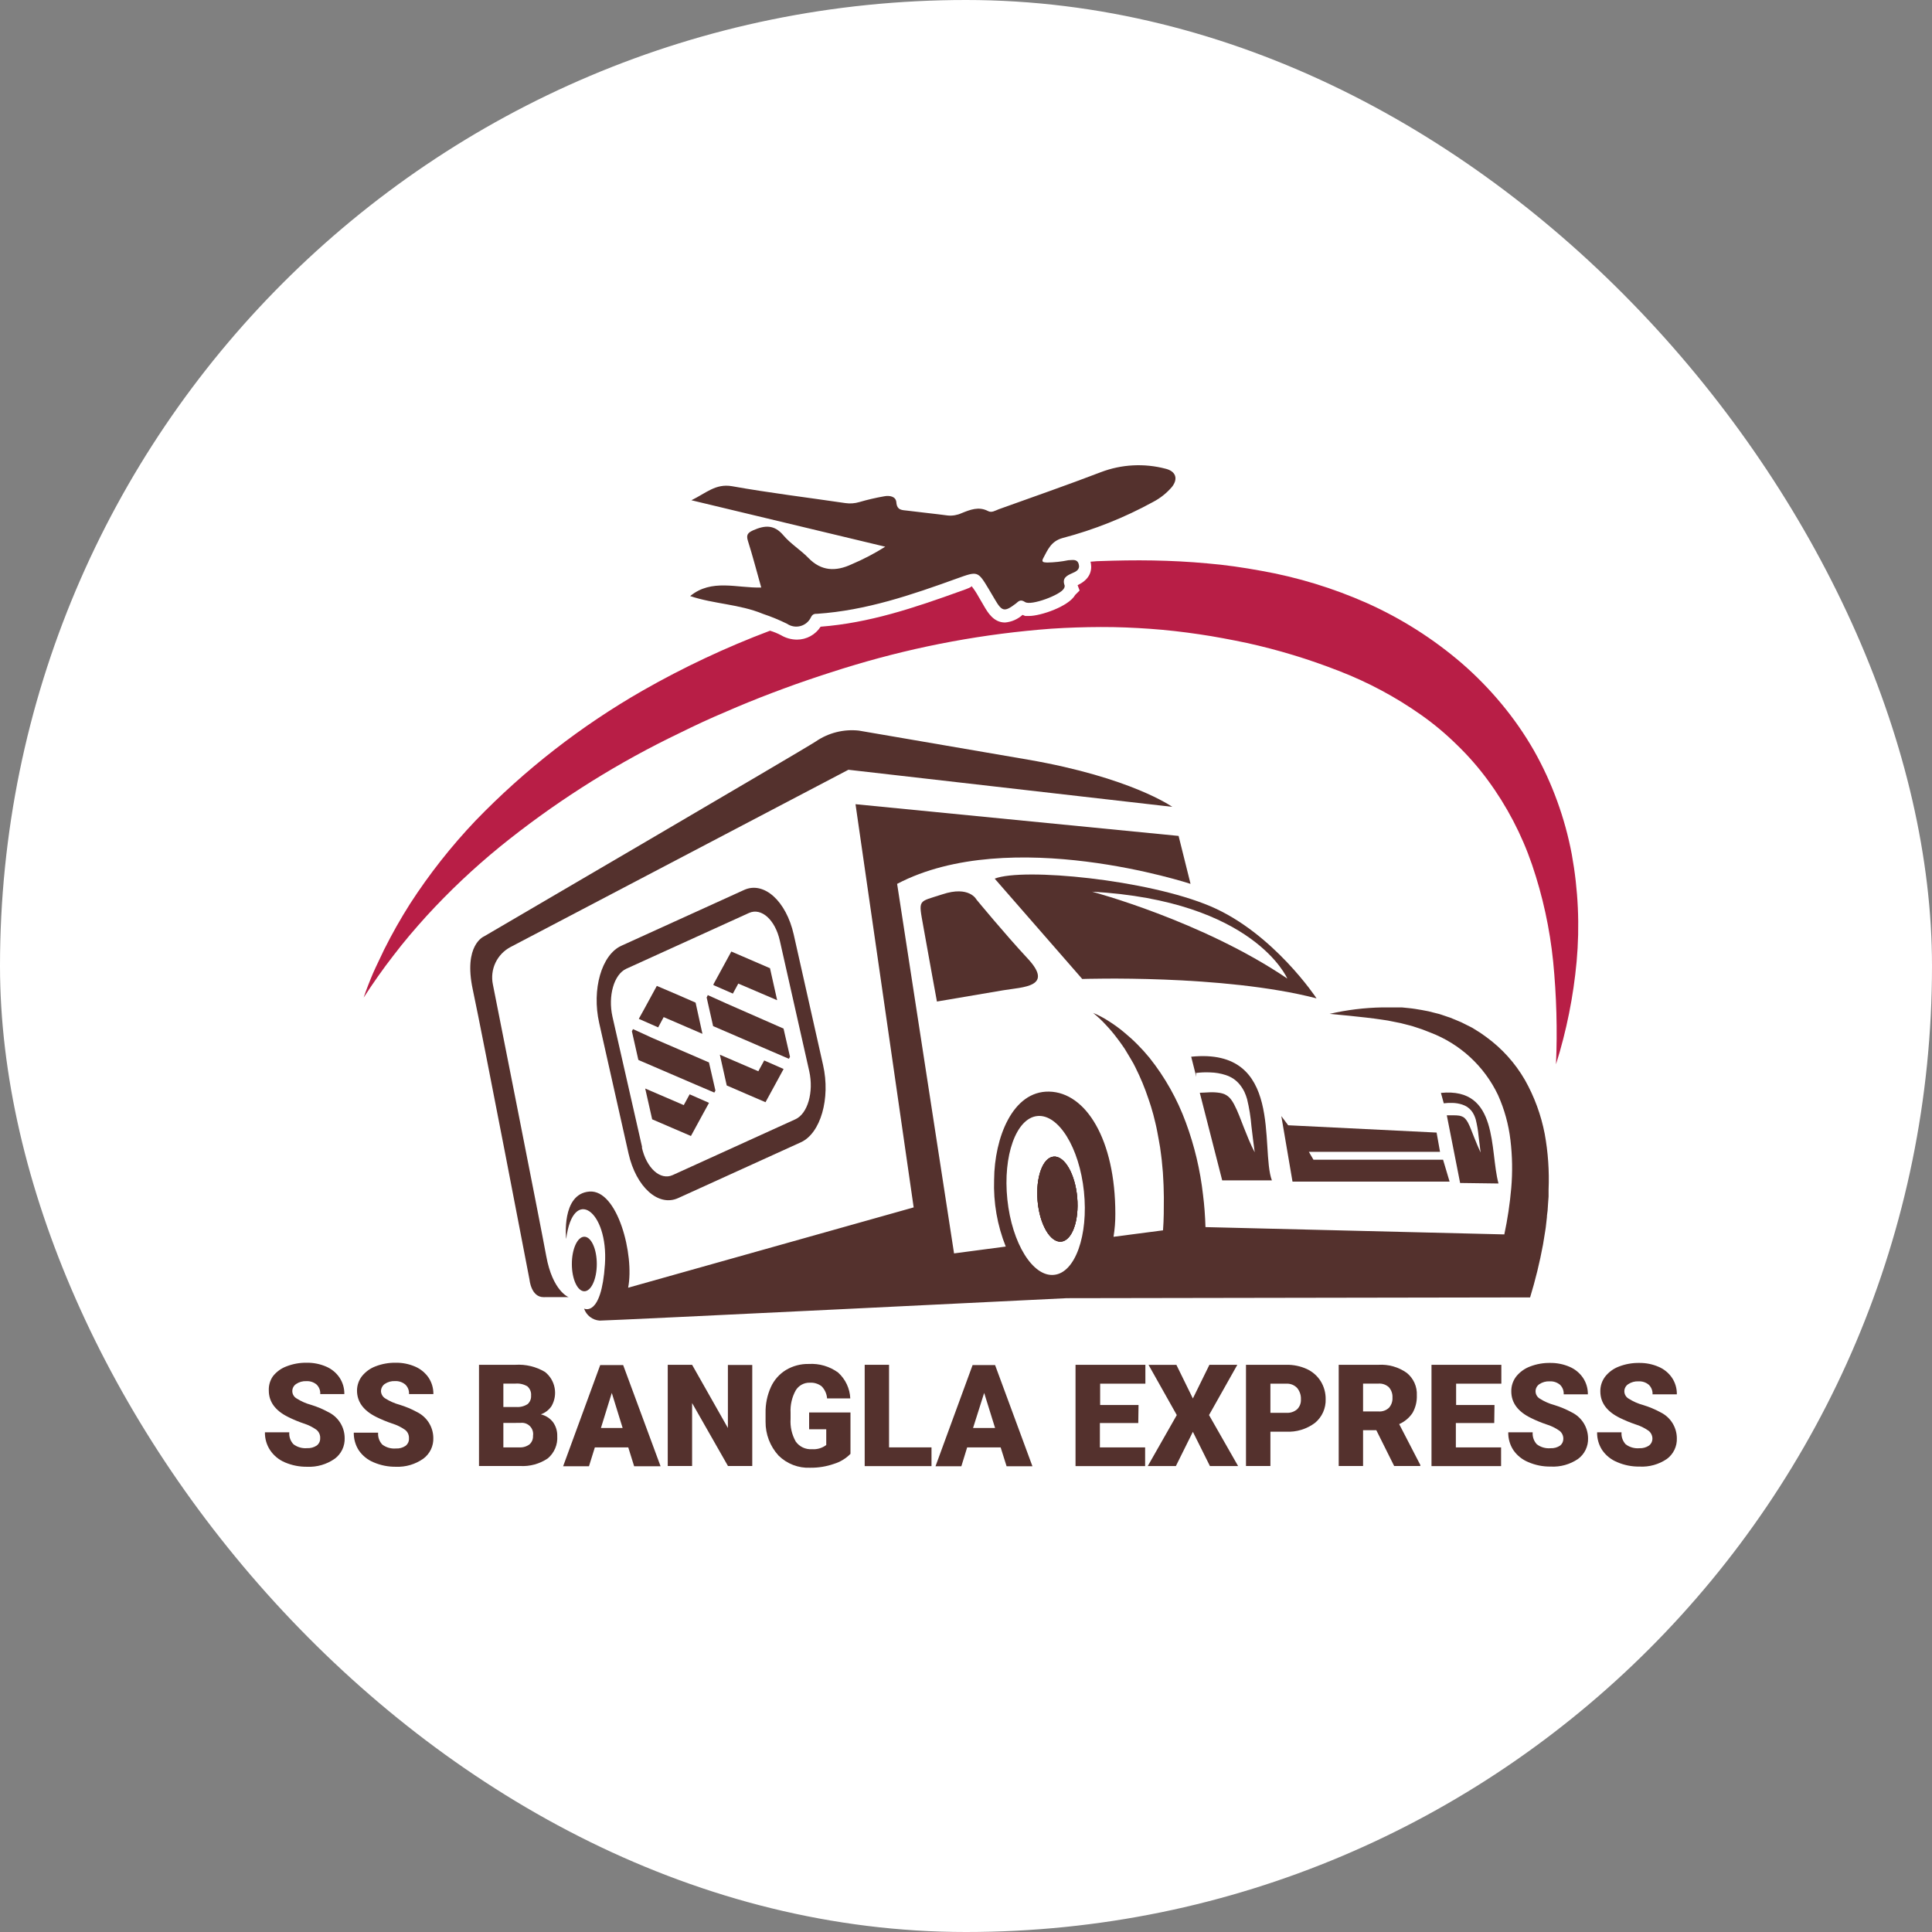 <svg width="299" height="299" viewBox="0 0 299 299" fill="none" xmlns="http://www.w3.org/2000/svg">
<rect x="0" y="0" width="299" height="299" fill="#808080" stroke="none"/>
<rect width="299" height="299" rx="149.5" fill="white"/>
<path d="M127.381 164.829L122.841 144.639C121.671 139.429 118.221 136.339 115.161 137.729L96.161 146.369C93.101 147.759 91.561 153.119 92.731 158.319L97.271 178.509C98.441 183.709 101.881 186.809 104.951 185.419L123.951 176.779C127.001 175.389 128.551 169.999 127.381 164.829ZM99.381 177.559L94.791 157.369C94.061 154.129 95.021 150.799 96.921 149.929L115.921 141.289C117.831 140.429 119.971 142.349 120.691 145.589L125.241 165.779C125.961 169.019 125.001 172.349 123.101 173.219L104.101 181.859C102.201 182.719 100.051 180.799 99.331 177.559H99.381Z" fill="#54312D"/>
<path d="M99.821 168.449L105.821 171.029L106.731 169.359L109.731 170.679L108.831 172.319L106.931 175.809L103.931 174.519L100.931 173.229L99.851 168.449" fill="#54312D"/>
<path d="M99.751 156.069L101.651 152.579L104.651 153.859L107.651 155.169L108.711 159.999L102.711 157.409L101.861 158.999L98.861 157.679L99.751 156.069Z" fill="#54312D"/>
<path d="M98.001 159.28L100.941 160.63L109.461 164.31L109.721 164.42L110.721 168.78L110.551 169.09L107.551 167.81L99.001 164.13L98.791 164.03L97.791 159.59L97.931 159.34V159.28" fill="#54312D"/>
<path d="M111.361 163.209L117.361 165.789L118.271 164.119L121.271 165.439L120.381 167.079L118.471 170.579L115.471 169.289L112.471 167.989L111.401 163.209" fill="#54312D"/>
<path d="M120.261 154.79L114.261 152.22L113.421 153.77L110.421 152.46C110.414 152.44 110.414 152.419 110.421 152.4C110.415 152.373 110.415 152.346 110.421 152.32L113.181 147.26L119.181 149.85C119.181 149.85 119.181 149.85 119.181 149.91L120.251 154.69C120.258 154.702 120.262 154.715 120.262 154.73C120.262 154.744 120.258 154.757 120.251 154.77L120.261 154.79Z" fill="#54312D"/>
<path d="M109.531 154L112.531 155.35L121.001 159.07L121.261 159.18L122.261 163.55L122.091 163.86L119.091 162.57L110.571 158.89L110.361 158.8L109.361 154.36L109.501 154.11V154.04" fill="#54312D"/>
<path d="M145.001 154.999L155.251 153.259C158.321 152.749 163.181 152.769 159.031 148.329C155.501 144.539 151.121 139.219 151.121 139.219C151.121 139.219 150.021 137.019 145.841 138.409C142.021 139.659 142.131 139.059 142.901 143.409C143.671 147.759 145.001 154.999 145.001 154.999Z" fill="#54312D"/>
<path d="M198.301 172.729L200.031 182.869H224.341L223.331 179.479H203.271L202.561 178.259H222.861L222.331 175.279L199.361 174.149L198.301 172.729Z" fill="#54312D"/>
<path d="M196.841 182.679H189.151L185.681 169.119C186.191 169.119 186.681 169.059 187.161 169.049C187.709 169.021 188.259 169.052 188.801 169.139C189.026 169.179 189.247 169.239 189.461 169.319C189.657 169.403 189.842 169.51 190.011 169.639C190.203 169.79 190.374 169.965 190.521 170.159C190.692 170.391 190.846 170.635 190.981 170.889C191.279 171.461 191.546 172.049 191.781 172.649L192.521 174.549C193.031 175.819 193.521 177.099 194.181 178.329C193.991 176.959 193.831 175.609 193.671 174.259C193.557 172.857 193.333 171.466 193.001 170.099C192.894 169.719 192.756 169.348 192.591 168.989C192.4 168.594 192.165 168.222 191.891 167.879C191.605 167.522 191.268 167.209 190.891 166.949C190.511 166.704 190.101 166.509 189.671 166.369C188.901 166.122 188.099 165.987 187.291 165.969C186.556 165.933 185.82 165.964 185.091 166.059L185.141 166.659L184.351 163.539C198.741 162.079 195.001 177.799 196.841 182.679Z" fill="#54312D"/>
<path d="M231.911 183.16L225.971 183.08L223.911 172.61H224.831C225.165 172.596 225.5 172.612 225.831 172.66C225.971 172.686 226.108 172.726 226.241 172.78C226.365 172.827 226.483 172.891 226.591 172.97C226.704 173.07 226.808 173.18 226.901 173.3C227.01 173.441 227.107 173.592 227.191 173.75C227.376 174.106 227.539 174.473 227.681 174.85L228.141 176.02C228.461 176.82 228.791 177.61 229.141 178.37C229.031 177.53 228.931 176.69 228.831 175.85C228.748 174.977 228.601 174.111 228.391 173.26C228.322 173.023 228.235 172.793 228.131 172.57C228.015 172.323 227.871 172.092 227.701 171.88C227.511 171.658 227.292 171.463 227.051 171.3C226.809 171.149 226.551 171.028 226.281 170.94C225.802 170.787 225.304 170.703 224.801 170.69C224.347 170.674 223.892 170.694 223.441 170.75L223.001 169.14C232.001 168.24 230.521 178.08 231.911 183.16Z" fill="#54312D"/>
<path d="M166.711 185.309C167.021 188.949 165.911 192.009 164.221 192.159C162.531 192.309 160.891 189.479 160.581 185.849C160.271 182.219 161.371 179.149 163.061 178.999C164.751 178.849 166.391 181.679 166.711 185.309Z" fill="#54312D"/>
<path d="M239.061 175.469C238.497 172.546 237.464 169.733 236.001 167.139C234.49 164.523 232.446 162.254 230.001 160.479C229.409 160.033 228.792 159.622 228.151 159.249C227.841 159.039 227.511 158.889 227.151 158.709L226.151 158.209L225.151 157.789L224.391 157.479L224.141 157.399L223.141 157.059L222.621 156.899L222.101 156.769C221.417 156.577 220.722 156.423 220.021 156.309L219.001 156.139C218.661 156.069 218.301 156.059 217.951 156.009L216.951 155.909C216.601 155.909 216.251 155.909 215.901 155.909H214.901C214.551 155.909 214.201 155.909 213.901 155.909C211.163 155.959 208.439 156.294 205.771 156.909C205.771 156.909 211.181 157.389 213.771 157.789L214.771 157.939L215.771 158.139C216.091 158.209 216.411 158.259 216.771 158.339L217.711 158.579C218.021 158.669 218.341 158.729 218.651 158.829L219.561 159.129C220.181 159.319 220.761 159.569 221.361 159.799C225.964 161.551 229.715 165.012 231.831 169.459C232.828 171.68 233.479 174.041 233.761 176.459C234.056 178.925 234.096 181.415 233.881 183.889C233.672 186.293 233.315 188.68 232.811 191.039L186.561 189.909C186.511 188.229 186.391 186.539 186.181 184.909C185.751 181.082 184.857 177.321 183.521 173.709C182.194 170.097 180.297 166.721 177.901 163.709C176.705 162.246 175.365 160.905 173.901 159.709C173.181 159.111 172.423 158.56 171.631 158.059C170.853 157.55 170.03 157.115 169.171 156.759C169.885 157.333 170.554 157.962 171.171 158.639C171.788 159.291 172.366 159.979 172.901 160.699C173.181 161.049 173.431 161.419 173.691 161.779C173.951 162.139 174.191 162.509 174.411 162.899C174.631 163.289 174.881 163.649 175.091 164.039L175.421 164.609L175.721 165.199C176.502 166.756 177.171 168.367 177.721 170.019C177.851 170.439 178.011 170.839 178.131 171.259L178.491 172.499C178.701 173.349 178.921 174.179 179.081 175.039C179.241 175.899 179.401 176.739 179.541 177.589L179.711 178.869L179.791 179.519L179.851 180.159L179.971 181.449L180.041 182.749C180.101 183.609 180.091 184.479 180.121 185.339C180.121 187.029 180.121 188.719 179.991 190.409L172.331 191.409C172.525 190.226 172.619 189.029 172.611 187.829C172.611 176.349 168.051 169.059 162.371 168.939C156.691 168.819 153.901 176.109 153.851 182.559C153.725 186.1 154.338 189.628 155.651 192.919L147.651 193.979L138.841 136.789C156.361 127.599 184.251 136.789 184.251 136.789L182.401 129.369L132.401 124.459L141.401 186.859L97.211 199.289C98.211 194.289 95.601 184.059 91.211 184.409C86.821 184.759 87.621 191.749 87.621 191.749C88.681 183.429 94.171 187.369 93.621 195.659C93.071 203.949 90.391 202.519 90.391 202.519C90.565 203.032 90.886 203.482 91.315 203.813C91.744 204.144 92.261 204.341 92.801 204.379C94.571 204.379 165.081 200.909 165.081 200.909L236.801 200.789C237.62 198.102 238.288 195.371 238.801 192.609L239.141 190.509L239.221 189.989L239.281 189.459L239.401 188.399C239.401 188.039 239.481 187.689 239.511 187.339L239.581 186.259L239.661 185.189C239.661 184.839 239.661 184.479 239.661 184.119C239.783 181.223 239.582 178.322 239.061 175.469V175.469ZM163.121 197.299C159.851 197.649 156.611 192.419 155.901 185.639C155.191 178.859 157.261 173.059 160.531 172.719C163.801 172.379 167.041 177.599 167.751 184.389C168.461 191.179 166.391 196.999 163.121 197.299Z" fill="#54312D"/>
<path d="M88.001 200.749C88.001 200.749 85.521 199.839 84.531 194.359C83.711 189.819 76.281 152.359 76.281 152.359C76.045 151.23 76.183 150.054 76.673 149.01C77.164 147.966 77.981 147.109 79.001 146.569L131.301 119.129L181.421 124.869C181.421 124.869 175.051 120.329 159.111 117.569C143.171 114.809 134.771 113.409 132.911 113.069C130.557 112.816 128.19 113.416 126.241 114.759C124.111 116.159 74.911 144.919 74.911 144.919C74.911 144.919 71.681 146.219 73.171 153.159C74.761 160.589 81.951 198.059 81.951 198.059C81.951 198.059 82.191 200.769 84.141 200.749C86.091 200.729 88.001 200.749 88.001 200.749Z" fill="#54312D"/>
<path d="M90.431 199.839C91.497 199.839 92.361 197.95 92.361 195.619C92.361 193.289 91.497 191.399 90.431 191.399C89.365 191.399 88.501 193.289 88.501 195.619C88.501 197.95 89.365 199.839 90.431 199.839Z" fill="#54312D"/>
<path d="M164.221 192.159C162.521 192.309 160.891 189.479 160.581 185.849C160.271 182.219 161.371 179.149 163.061 178.999C164.751 178.849 166.391 181.679 166.711 185.309C167.031 188.939 165.911 191.999 164.221 192.159Z" fill="#54312D"/>
<path d="M164.221 192.159C162.521 192.309 160.891 189.479 160.581 185.849C160.271 182.219 161.371 179.149 163.061 178.999C164.751 178.849 166.391 181.679 166.711 185.309C167.031 188.939 165.911 191.999 164.221 192.159Z" fill="#54312D"/>
<path d="M187.341 140.259C177.591 136.119 158.341 134.259 153.941 135.979L167.491 151.509C167.491 151.509 189.271 150.759 203.751 154.509C203.751 154.499 197.081 144.399 187.341 140.259ZM169.001 137.999C194.091 139.399 199.221 151.439 199.221 151.439C186.001 142.489 169.001 137.999 169.001 137.999Z" fill="#54312D"/>
<path d="M74.131 226.879V211.219H79.751C81.361 211.117 82.965 211.504 84.351 212.329C85.124 212.945 85.651 213.817 85.834 214.789C86.018 215.76 85.846 216.764 85.351 217.619C84.951 218.208 84.373 218.653 83.701 218.889C84.446 219.063 85.11 219.486 85.581 220.089C86.033 220.717 86.265 221.476 86.241 222.249C86.286 222.899 86.177 223.55 85.923 224.149C85.67 224.748 85.278 225.28 84.781 225.699C83.512 226.561 81.992 226.977 80.461 226.879H74.131ZM77.901 217.749H79.901C80.521 217.796 81.139 217.638 81.661 217.299C81.842 217.135 81.984 216.932 82.076 216.705C82.168 216.478 82.207 216.234 82.191 215.989C82.216 215.723 82.177 215.454 82.078 215.206C81.979 214.957 81.822 214.736 81.621 214.559C81.068 214.226 80.424 214.075 79.781 214.129H77.901V217.749ZM77.901 220.219V223.999H80.381C80.943 224.034 81.5 223.868 81.951 223.529C82.134 223.364 82.277 223.159 82.371 222.931C82.464 222.702 82.505 222.456 82.491 222.209C82.534 221.942 82.513 221.669 82.432 221.411C82.35 221.153 82.21 220.918 82.022 220.724C81.833 220.53 81.602 220.382 81.347 220.293C81.092 220.204 80.819 220.175 80.551 220.209L77.901 220.219Z" fill="#54312D"/>
<path d="M97.231 224H92.061L91.151 226.92H87.151L92.891 211.26H96.441L102.231 226.92H98.141L97.231 224ZM93.001 221H96.361L94.681 215.57L93.001 221Z" fill="#54312D"/>
<path d="M116.421 226.879H112.661L107.111 217.139V226.879H103.341V211.219H107.111L112.651 220.999V211.249H116.421V226.879Z" fill="#54312D"/>
<path d="M131.621 224.999C130.913 225.721 130.037 226.253 129.071 226.549C127.892 226.961 126.65 227.164 125.401 227.149C124.495 227.192 123.59 227.046 122.743 226.72C121.896 226.395 121.126 225.898 120.481 225.259C119.177 223.832 118.463 221.963 118.481 220.029V218.669C118.454 217.292 118.734 215.925 119.301 214.669C119.797 213.571 120.612 212.648 121.641 212.019C122.704 211.386 123.924 211.064 125.161 211.089C126.786 210.99 128.395 211.46 129.711 212.419C130.273 212.929 130.729 213.544 131.052 214.231C131.375 214.918 131.558 215.661 131.591 216.419H128.001C127.949 215.717 127.652 215.055 127.161 214.549C126.639 214.147 125.989 213.948 125.331 213.989C124.892 213.975 124.457 214.078 124.071 214.29C123.686 214.501 123.365 214.811 123.141 215.189C122.561 216.243 122.287 217.438 122.351 218.639V219.579C122.268 220.806 122.547 222.029 123.151 223.099C123.434 223.496 123.815 223.813 124.256 224.019C124.698 224.226 125.185 224.316 125.671 224.279C126.459 224.341 127.243 224.11 127.871 223.629V221.199H125.221V218.599H131.621V224.999Z" fill="#54312D"/>
<path d="M137.591 223.999H144.161V226.899H133.821V211.219H137.591V223.999Z" fill="#54312D"/>
<path d="M154.861 224H149.681L148.781 226.92H144.781L150.521 211.26H154.001L159.781 226.92H155.781L154.861 224ZM150.591 221H154.001L152.311 215.57L150.591 221Z" fill="#54312D"/>
<path d="M176.161 220.229H170.221V223.999H177.221V226.899H166.451V211.219H177.261V214.139H170.261V217.439H176.201L176.161 220.229Z" fill="#54312D"/>
<path d="M184.611 216.429L187.171 211.219H191.491L187.111 218.999L191.611 226.889H187.251L184.611 221.589L181.981 226.889H177.631L182.121 218.999L177.751 211.229H182.061L184.611 216.429Z" fill="#54312D"/>
<path d="M196.611 221.569V226.879H192.831V211.219H199.081C200.177 211.198 201.264 211.423 202.261 211.879C203.143 212.288 203.886 212.945 204.401 213.769C204.91 214.599 205.173 215.556 205.161 216.529C205.186 217.226 205.051 217.919 204.767 218.555C204.483 219.191 204.056 219.754 203.521 220.199C202.23 221.173 200.636 221.658 199.021 221.569H196.611ZM196.611 218.649H199.081C199.688 218.695 200.289 218.497 200.751 218.099C200.951 217.899 201.107 217.657 201.207 217.392C201.307 217.126 201.349 216.843 201.331 216.559C201.362 215.92 201.152 215.291 200.741 214.799C200.533 214.581 200.281 214.408 200.002 214.295C199.723 214.181 199.422 214.128 199.121 214.139H196.611V218.649Z" fill="#54312D"/>
<path d="M213.001 221.339H210.951V226.879H207.181V211.219H213.341C214.893 211.126 216.43 211.563 217.701 212.459C218.221 212.875 218.635 213.408 218.908 214.015C219.181 214.622 219.305 215.285 219.271 215.949C219.306 216.896 219.078 217.835 218.611 218.659C218.101 219.425 217.383 220.029 216.541 220.399L219.811 226.719V226.879H215.761L213.001 221.339ZM210.951 218.439H213.341C213.636 218.462 213.932 218.423 214.211 218.325C214.49 218.227 214.745 218.072 214.961 217.869C215.15 217.654 215.296 217.404 215.388 217.133C215.481 216.862 215.519 216.575 215.501 216.289C215.534 215.708 215.337 215.136 214.951 214.699C214.737 214.498 214.483 214.343 214.206 214.245C213.929 214.147 213.634 214.108 213.341 214.129H210.951V218.439Z" fill="#54312D"/>
<path d="M231.251 220.229H225.311V223.999H232.311V226.899H221.541V211.219H232.351V214.139H225.351V217.439H231.291L231.251 220.229Z" fill="#54312D"/>
<path d="M241.941 222.719C241.954 222.473 241.907 222.227 241.804 222.002C241.702 221.777 241.546 221.581 241.351 221.429C240.723 220.987 240.027 220.649 239.291 220.429C238.469 220.151 237.667 219.817 236.891 219.429C234.891 218.443 233.891 217.076 233.891 215.329C233.876 214.499 234.144 213.688 234.651 213.029C235.215 212.329 235.958 211.793 236.801 211.479C237.793 211.098 238.849 210.912 239.911 210.929C240.942 210.916 241.964 211.12 242.911 211.529C243.754 211.888 244.476 212.481 244.991 213.239C245.494 213.994 245.755 214.883 245.741 215.789H242.001C242.018 215.514 241.975 215.238 241.875 214.98C241.775 214.723 241.62 214.491 241.421 214.299C240.974 213.933 240.407 213.748 239.831 213.779C239.264 213.749 238.702 213.903 238.231 214.219C238.046 214.343 237.896 214.512 237.794 214.71C237.691 214.908 237.641 215.128 237.647 215.351C237.653 215.573 237.715 215.791 237.828 215.983C237.94 216.175 238.1 216.335 238.291 216.449C238.992 216.897 239.758 217.234 240.561 217.449C241.486 217.732 242.381 218.107 243.231 218.569C243.984 218.934 244.621 219.501 245.07 220.208C245.519 220.915 245.761 221.732 245.771 222.569C245.795 223.192 245.666 223.811 245.396 224.372C245.126 224.933 244.722 225.42 244.221 225.789C242.973 226.641 241.479 227.055 239.971 226.969C238.785 226.986 237.609 226.751 236.521 226.279C235.581 225.898 234.774 225.247 234.201 224.409C233.673 223.594 233.401 222.64 233.421 221.669H237.201C237.173 222.008 237.217 222.348 237.329 222.668C237.441 222.989 237.619 223.282 237.851 223.529C238.46 223.983 239.215 224.197 239.971 224.129C240.496 224.156 241.015 224.012 241.451 223.719C241.601 223.598 241.722 223.446 241.807 223.274C241.891 223.101 241.937 222.912 241.941 222.719V222.719Z" fill="#54312D"/>
<path d="M255.731 222.72C255.742 222.473 255.694 222.228 255.591 222.004C255.488 221.779 255.334 221.583 255.141 221.429C254.513 220.987 253.817 220.65 253.081 220.429C252.257 220.149 251.452 219.815 250.671 219.429C248.671 218.443 247.671 217.076 247.671 215.33C247.656 214.499 247.924 213.688 248.431 213.03C248.99 212.327 249.73 211.791 250.571 211.48C251.566 211.099 252.625 210.913 253.691 210.929C254.722 210.916 255.744 211.12 256.691 211.53C257.534 211.888 258.256 212.482 258.771 213.24C259.271 213.995 259.529 214.884 259.511 215.789H255.751C255.766 215.513 255.722 215.237 255.62 214.98C255.518 214.722 255.361 214.49 255.161 214.3C254.719 213.933 254.154 213.748 253.581 213.78C253.014 213.749 252.452 213.903 251.981 214.22C251.794 214.342 251.641 214.51 251.537 214.708C251.433 214.906 251.382 215.128 251.388 215.351C251.394 215.575 251.457 215.793 251.572 215.985C251.686 216.178 251.847 216.337 252.041 216.45C252.742 216.897 253.508 217.234 254.311 217.45C255.236 217.732 256.131 218.107 256.981 218.57C257.733 218.935 258.369 219.502 258.816 220.209C259.263 220.916 259.504 221.733 259.511 222.57C259.537 223.191 259.41 223.81 259.141 224.371C258.873 224.932 258.471 225.419 257.971 225.789C256.723 226.641 255.229 227.056 253.721 226.97C252.535 226.987 251.359 226.751 250.271 226.28C249.331 225.898 248.524 225.247 247.951 224.41C247.423 223.595 247.151 222.64 247.171 221.67H250.951C250.923 222.008 250.967 222.348 251.079 222.668C251.191 222.989 251.369 223.282 251.601 223.53C252.21 223.983 252.965 224.197 253.721 224.13C254.245 224.155 254.764 224.011 255.201 223.72C255.358 223.603 255.487 223.452 255.579 223.279C255.67 223.106 255.722 222.915 255.731 222.72V222.72Z" fill="#54312D"/>
<path d="M49.551 222.589C49.566 222.346 49.525 222.103 49.429 221.879C49.334 221.655 49.187 221.457 49.001 221.299C48.393 220.86 47.717 220.522 47.001 220.299C46.179 220.021 45.377 219.687 44.601 219.299C42.601 218.313 41.601 216.946 41.601 215.199C41.567 214.417 41.788 213.645 42.231 212.999C42.784 212.292 43.526 211.755 44.371 211.449C45.363 211.068 46.419 210.882 47.481 210.899C48.512 210.885 49.535 211.09 50.481 211.499C51.321 211.858 52.04 212.452 52.551 213.209C53.048 213.962 53.306 214.847 53.291 215.749H49.561C49.579 215.478 49.539 215.207 49.442 214.953C49.345 214.699 49.195 214.469 49.001 214.279C48.56 213.909 47.996 213.719 47.421 213.749C46.857 213.72 46.299 213.875 45.831 214.189C45.644 214.312 45.491 214.48 45.387 214.678C45.283 214.876 45.232 215.098 45.238 215.321C45.244 215.545 45.307 215.763 45.422 215.955C45.536 216.147 45.697 216.307 45.891 216.419C46.589 216.866 47.351 217.204 48.151 217.419C49.074 217.7 49.965 218.075 50.811 218.539C51.564 218.903 52.2 219.471 52.647 220.178C53.094 220.885 53.335 221.703 53.341 222.539C53.367 223.161 53.24 223.78 52.971 224.341C52.703 224.902 52.301 225.389 51.801 225.759C50.554 226.633 49.052 227.069 47.531 226.999C46.349 227.014 45.178 226.782 44.091 226.319C43.148 225.921 42.345 225.253 41.781 224.399C41.254 223.588 40.983 222.637 41.001 221.669H44.771C44.742 222.006 44.785 222.345 44.897 222.664C45.009 222.983 45.188 223.274 45.421 223.519C46.026 223.972 46.778 224.186 47.531 224.119C48.054 224.148 48.573 224.008 49.011 223.719C49.186 223.589 49.327 223.418 49.421 223.221C49.515 223.024 49.56 222.807 49.551 222.589Z" fill="#54312D"/>
<path d="M63.291 222.589C63.303 222.344 63.257 222.099 63.157 221.874C63.056 221.65 62.903 221.453 62.711 221.3C62.086 220.857 61.394 220.52 60.661 220.3C59.837 220.019 59.032 219.685 58.251 219.3C56.251 218.313 55.251 216.946 55.251 215.199C55.256 214.404 55.519 213.632 56.001 212.999C56.559 212.297 57.299 211.76 58.141 211.449C59.133 211.069 60.189 210.883 61.251 210.899C62.282 210.884 63.305 211.089 64.251 211.499C65.092 211.861 65.814 212.454 66.331 213.21C66.828 213.962 67.085 214.848 67.071 215.749H63.301C63.318 215.475 63.275 215.201 63.175 214.945C63.075 214.689 62.92 214.459 62.721 214.27C62.279 213.901 61.715 213.711 61.141 213.74C60.577 213.71 60.019 213.865 59.551 214.179C59.368 214.308 59.219 214.479 59.116 214.677C59.014 214.876 58.96 215.096 58.961 215.32C58.975 215.539 59.04 215.751 59.151 215.941C59.262 216.13 59.416 216.291 59.601 216.41C60.302 216.856 61.068 217.193 61.871 217.41C62.793 217.692 63.684 218.067 64.531 218.529C65.282 218.895 65.917 219.463 66.364 220.17C66.811 220.877 67.052 221.694 67.061 222.529C67.085 223.152 66.956 223.771 66.686 224.332C66.415 224.893 66.012 225.38 65.511 225.749C64.277 226.62 62.79 227.06 61.281 226.999C60.099 227.015 58.928 226.783 57.841 226.32C56.9 225.938 56.093 225.287 55.521 224.449C55.002 223.635 54.734 222.685 54.751 221.719H58.521C58.492 222.056 58.535 222.395 58.647 222.714C58.759 223.033 58.938 223.325 59.171 223.57C59.776 224.023 60.528 224.237 61.281 224.169C61.801 224.199 62.317 224.059 62.751 223.77C62.933 223.635 63.079 223.456 63.173 223.249C63.268 223.043 63.308 222.816 63.291 222.589V222.589Z" fill="#54312D"/>
<path d="M243.251 132.209C242.725 129.416 241.973 126.67 241.001 123.999C240.017 121.279 238.806 118.647 237.381 116.129C235.926 113.592 234.253 111.186 232.381 108.939C230.51 106.681 228.456 104.581 226.241 102.659C221.824 98.859 216.879 95.72 211.561 93.339C206.327 91.016 200.83 89.337 195.191 88.339C193.801 88.079 192.411 87.859 191.011 87.659C189.611 87.459 188.211 87.309 186.821 87.189C184.021 86.929 181.221 86.789 178.441 86.739C175.661 86.689 172.871 86.739 170.101 86.839C169.651 86.839 169.211 86.909 168.771 86.929C168.971 87.719 169.121 89.469 166.771 90.559L167.081 91.389L166.401 92.069C165.401 93.849 161.071 95.329 159.251 95.329H158.661L158.251 95.159C157.502 95.84 156.549 96.254 155.541 96.339C153.761 96.339 152.861 94.779 152.261 93.749L151.421 92.309C151.107 91.737 150.746 91.192 150.341 90.679C150.481 90.829 149.671 91.129 148.871 91.409C141.311 94.139 134.491 96.409 127.001 96.989C126.606 97.603 126.062 98.108 125.421 98.458C124.78 98.807 124.061 98.99 123.331 98.989C122.461 98.983 121.608 98.745 120.861 98.299C120.32 98.017 119.755 97.786 119.171 97.609C112.352 100.179 105.748 103.285 99.421 106.899C89.911 112.35 81.218 119.117 73.601 126.999C69.829 130.965 66.434 135.274 63.461 139.869C62.009 142.157 60.674 144.516 59.461 146.939C59.161 147.549 58.881 148.159 58.591 148.769C58.301 149.379 58.001 149.999 57.731 150.619C57.461 151.239 57.221 151.869 56.971 152.489C56.721 153.109 56.501 153.749 56.281 154.389L57.391 152.709L58.531 151.059C58.921 150.519 59.301 149.979 59.691 149.449C60.081 148.919 60.491 148.379 60.901 147.859C62.501 145.749 64.221 143.749 65.981 141.799C69.509 137.945 73.312 134.352 77.361 131.049C85.426 124.51 94.189 118.882 103.491 114.269C105.811 113.129 108.131 111.989 110.491 110.949C112.851 109.909 115.241 108.899 117.651 107.949L119.461 107.249L121.281 106.569C122.491 106.119 123.701 105.689 124.931 105.269C126.161 104.849 127.381 104.439 128.611 104.049L130.461 103.459L132.311 102.899C142.206 99.944 152.392 98.066 162.691 97.299C165.251 97.129 167.811 97.049 170.371 97.039C172.931 97.029 175.481 97.139 178.021 97.319C180.561 97.499 183.071 97.789 185.571 98.159C186.821 98.339 188.061 98.549 189.291 98.779C190.521 99.009 191.761 99.249 192.981 99.509C197.806 100.57 202.541 102.007 207.141 103.809C211.67 105.55 215.966 107.844 219.931 110.639C221.902 112.027 223.755 113.576 225.471 115.269C227.212 116.948 228.808 118.771 230.241 120.719C233.183 124.71 235.497 129.128 237.101 133.819C238.756 138.679 239.853 143.712 240.371 148.819C240.889 154.099 241.036 159.409 240.811 164.709C242.435 159.541 243.504 154.214 244.001 148.819C244.504 143.274 244.251 137.687 243.251 132.209Z" fill="#B81E46"/>
<path d="M106.811 92.249C110.131 89.529 114.011 91.029 117.811 90.929C117.101 88.409 116.481 86.019 115.741 83.679C115.461 82.769 115.741 82.449 116.541 82.079C118.331 81.289 119.801 81.139 121.241 82.849C122.351 84.159 123.881 85.089 125.091 86.329C127.091 88.409 129.341 88.479 131.801 87.329C133.605 86.565 135.344 85.655 137.001 84.609L107.001 77.419C109.271 76.319 110.761 74.799 113.301 75.249C119.061 76.279 125.001 76.999 130.831 77.859C131.557 77.966 132.298 77.911 133.001 77.699C134.26 77.332 135.539 77.035 136.831 76.809C137.671 76.649 138.651 76.809 138.721 77.749C138.821 79.019 139.651 78.929 140.421 79.029C142.511 79.299 144.601 79.499 146.681 79.779C147.41 79.848 148.145 79.724 148.811 79.419C150.131 78.889 151.461 78.339 152.901 79.089C153.481 79.399 154.021 79.019 154.551 78.819C159.831 76.919 165.141 75.079 170.381 73.069C173.578 71.855 177.074 71.67 180.381 72.539C181.951 72.919 182.381 74.069 181.381 75.349C180.56 76.311 179.562 77.106 178.441 77.689C174.019 80.114 169.318 81.988 164.441 83.269C162.651 83.769 162.151 85.089 161.441 86.409C161.081 87.089 161.661 87.019 162.071 87.059C163.173 87.04 164.271 86.919 165.351 86.699C165.941 86.699 166.691 86.449 166.941 87.289C167.191 88.129 166.561 88.449 165.941 88.709C165.081 89.089 164.331 89.469 164.771 90.629C164.781 90.788 164.739 90.947 164.651 91.079C164.141 92.079 159.551 93.779 158.651 93.179C157.941 92.709 157.651 93.029 157.241 93.389C155.441 94.759 155.071 94.669 153.931 92.709C153.641 92.209 153.351 91.709 153.051 91.219C151.321 88.339 151.331 88.369 148.101 89.529C141.101 92.059 134.031 94.479 126.501 94.989C126.111 94.989 125.761 94.989 125.501 95.539C125.345 95.867 125.119 96.157 124.84 96.39C124.562 96.622 124.236 96.792 123.885 96.887C123.535 96.982 123.168 97 122.81 96.94C122.452 96.88 122.111 96.743 121.811 96.539C120.597 95.941 119.345 95.427 118.061 94.999C114.421 93.489 110.501 93.489 106.811 92.249Z" fill="#54312D"/>
</svg>
